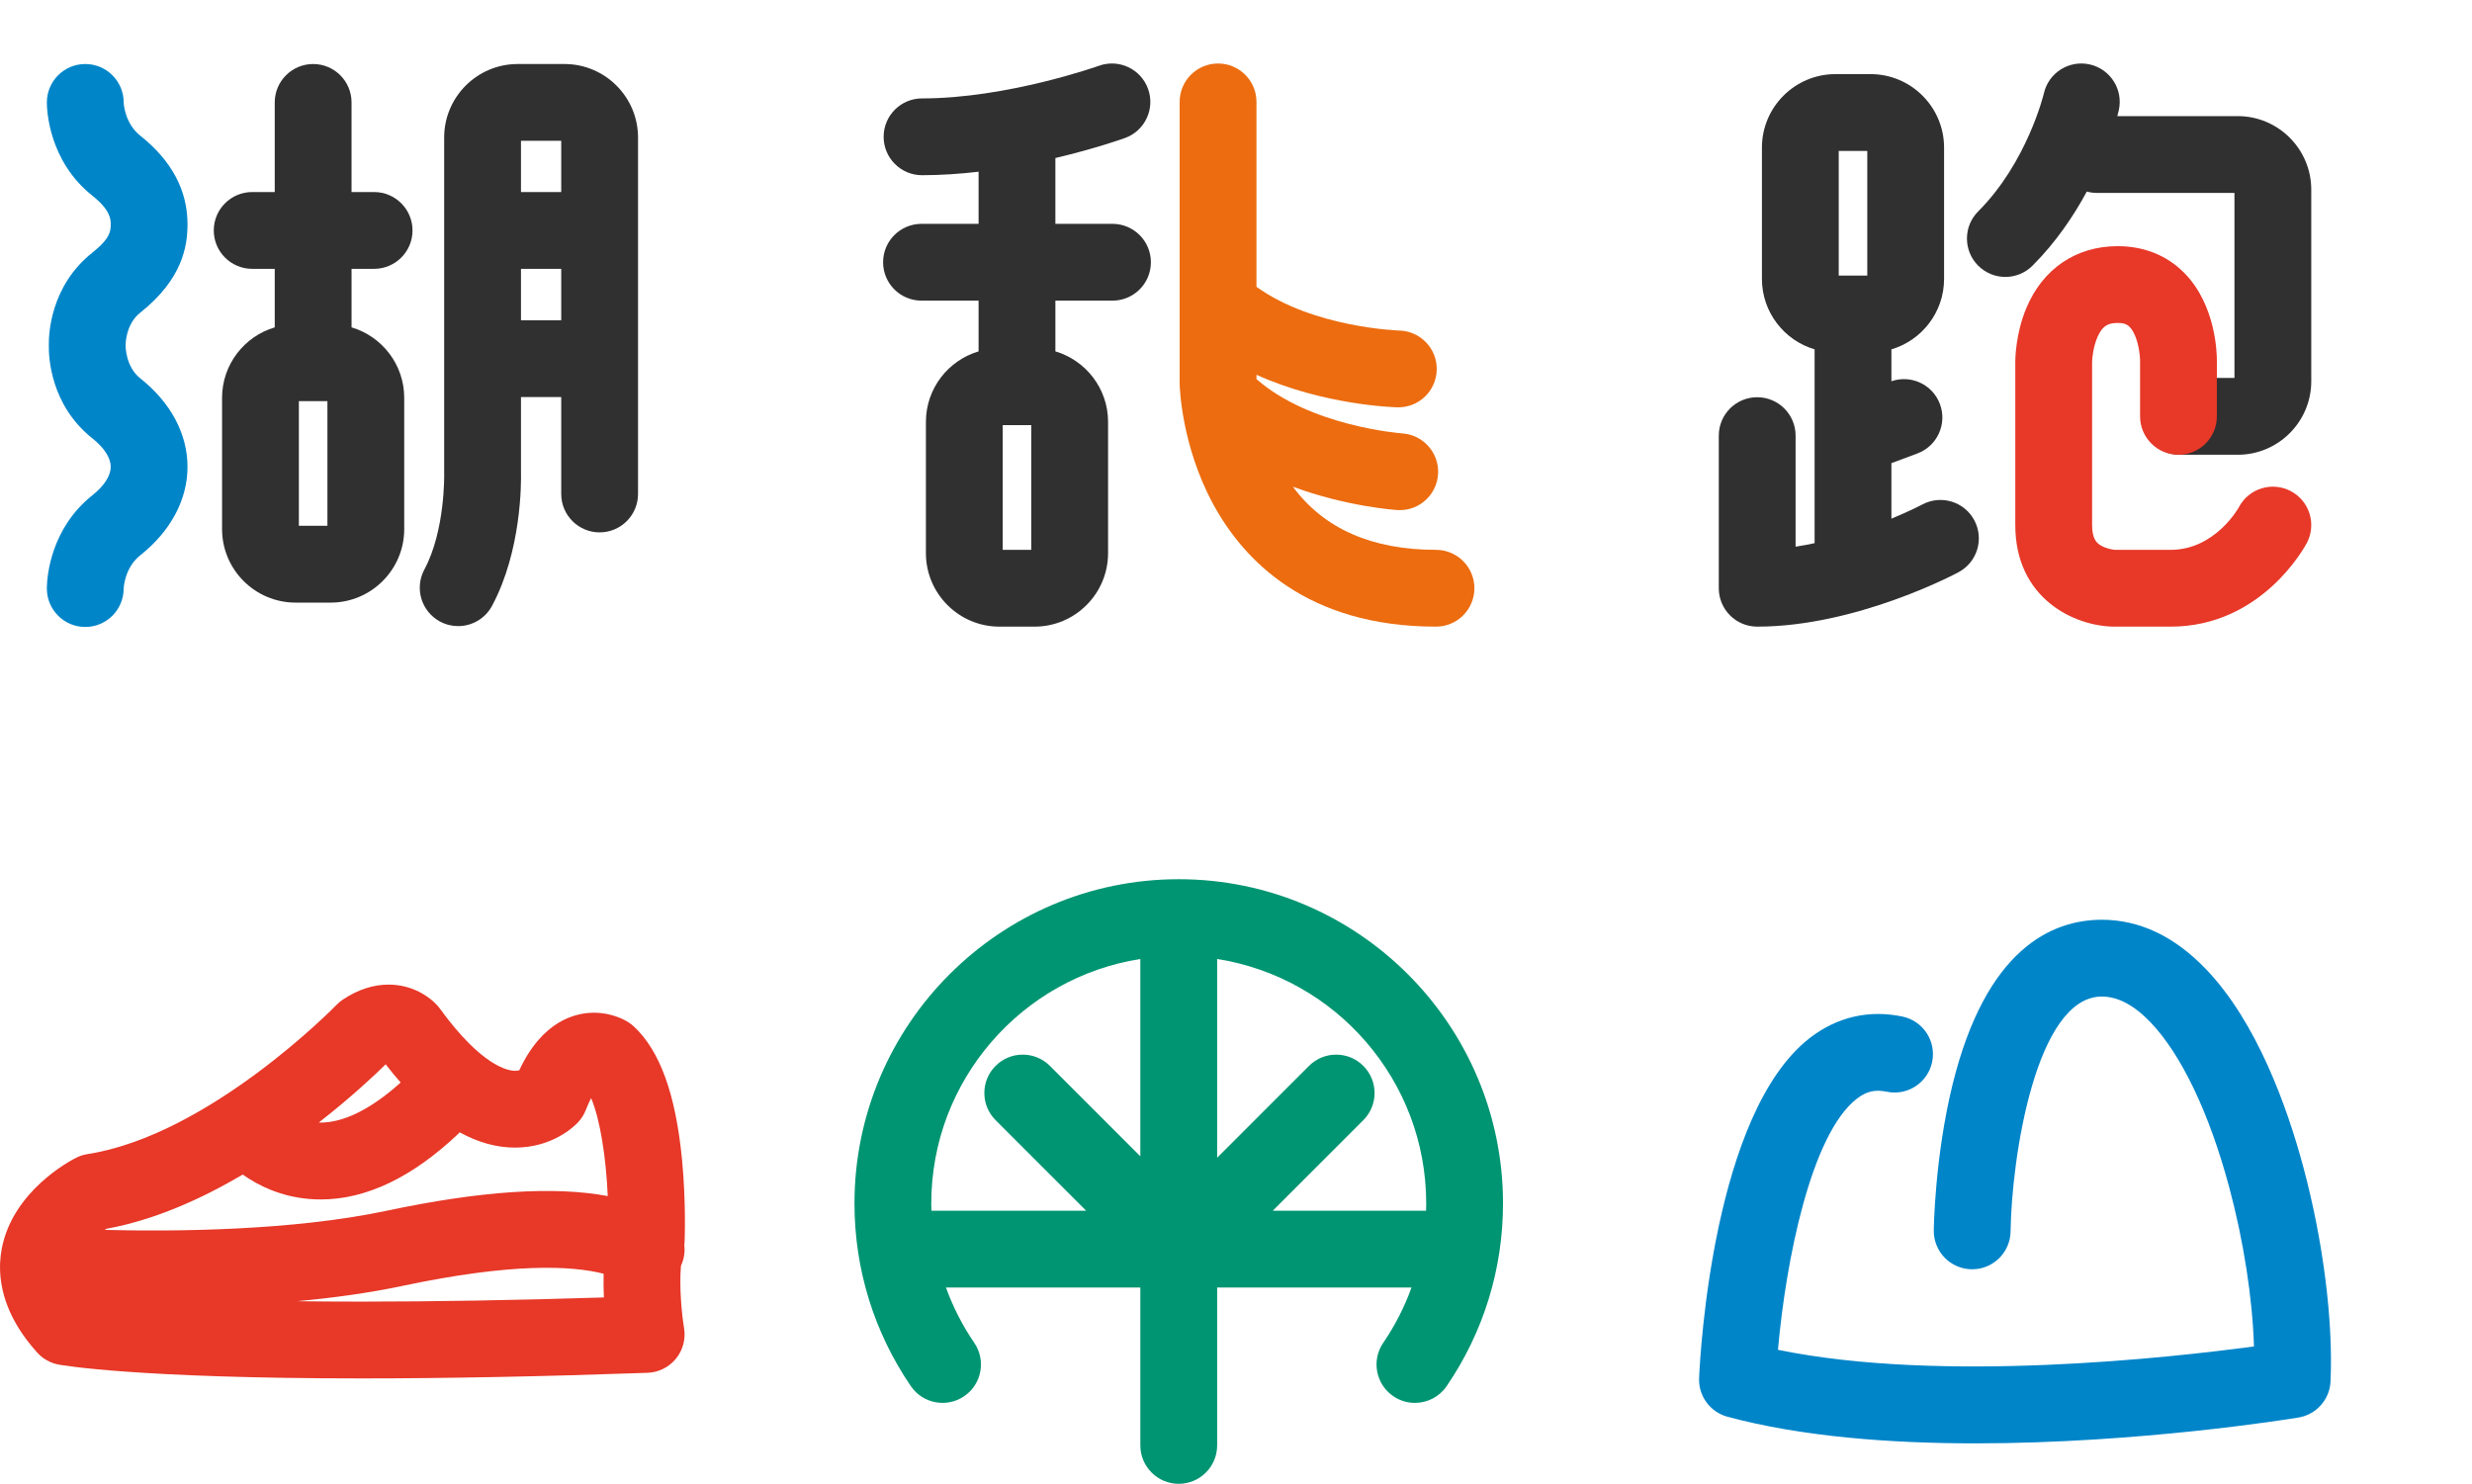 <?xml version="1.0" encoding="utf-8"?>
<!-- Generator: Adobe Illustrator 17.0.0, SVG Export Plug-In . SVG Version: 6.00 Build 0)  -->
<!DOCTYPE svg PUBLIC "-//W3C//DTD SVG 1.1//EN" "http://www.w3.org/Graphics/SVG/1.1/DTD/svg11.dtd">
<svg version="1.1" id="Layer_1" xmlns="http://www.w3.org/2000/svg" xmlns:xlink="http://www.w3.org/1999/xlink" x="0px" y="0px"
	 width="772.48px" height="463.733px" viewBox="0 0 772.48 463.733" enable-background="new 0 0 772.48 463.733"
	 xml:space="preserve">
<g>
	<path fill="#0085C9" d="M719.77,364.74c-5.122-19.054-14.549-45.242-30.374-61.799c-9.825-10.279-20.786-15.491-32.578-15.491
		c-15.555,0-36.287,8.983-46.725,51.778c-5.459,22.381-5.79,44.39-5.802,45.315c-0.082,6.624,5.219,12.058,11.843,12.144
		c0.054,0.001,0.106,0.001,0.159,0.001c6.552,0,11.906-5.27,11.996-11.84c0.313-22.994,7.933-73.398,28.528-73.398
		c4.984,0,10.107,2.716,15.229,8.074c9.616,10.061,18.333,28.331,24.546,51.446c4.537,16.883,7.291,34.791,7.757,49.826
		c-26.113,3.533-97.858,11.537-148.747,1.058c2.465-27.989,10.366-67.436,24.657-78.486c2.948-2.281,5.726-2.934,9.288-2.178
		c6.486,1.369,12.853-2.771,14.226-9.255c1.372-6.483-2.771-12.853-9.255-14.225c-10.436-2.209-20.448,0.1-28.952,6.681
		c-30.037,23.244-34.23,97.826-34.61,106.255c-0.253,5.617,3.43,10.657,8.859,12.124c23.145,6.252,50.904,8.327,77.564,8.327
		c50.965-0.001,97.905-7.585,100.861-8.071c5.595-0.922,9.781-5.634,10.037-11.299C729.135,412.788,725.953,387.747,719.77,364.74z"
		/>
	<path fill="#009572" d="M368.347,274.782c-55.874,0-101.33,45.457-101.33,101.331c0,20.489,6.091,40.234,17.615,57.101
		c3.739,5.473,11.207,6.877,16.678,3.139c5.473-3.739,6.877-11.206,3.139-16.678c-3.696-5.409-6.649-11.212-8.842-17.279h60.74
		v49.338c0,6.627,5.373,12,12,12s12-5.373,12-12v-49.338h60.741c-2.193,6.068-5.146,11.87-8.842,17.279
		c-3.738,5.472-2.334,12.938,3.139,16.678c2.07,1.415,4.427,2.093,6.759,2.093c3.83,0,7.595-1.83,9.919-5.231
		c11.524-16.866,17.615-36.611,17.615-57.101C469.678,320.239,424.221,274.782,368.347,274.782z M291.016,376.113
		c0-38.559,28.369-70.612,65.33-76.396v61.661l-28.261-28.261c-4.686-4.686-12.285-4.686-16.971,0
		c-4.687,4.687-4.687,12.284,0,16.971l28.307,28.307h-48.363C291.037,377.636,291.016,376.876,291.016,376.113z M397.722,378.396
		l28.307-28.307c4.687-4.687,4.687-12.284,0-16.971c-4.686-4.686-12.285-4.686-16.971,0l-28.711,28.711v-62.111
		c36.962,5.784,65.331,37.836,65.331,76.396c0,0.763-0.02,1.523-0.042,2.282H397.722z"/>
	<g>
		<path fill="#303030" d="M116.907,84.02c6.627,0,12-5.373,12-12s-5.373-12-12-12h-7.052V32.008c0-6.627-5.373-12-12-12
			s-12,5.373-12,12V60.02h-7.052c-6.627,0-12,5.373-12,12s5.373,12,12,12h7.052v18.288c-9.505,2.815-16.461,11.622-16.461,22.028
			v41.022c0,12.668,10.306,22.974,22.974,22.974h10.975c12.668,0,22.974-10.306,22.974-22.974v-41.022
			c0-10.406-6.956-19.212-16.461-22.028V84.02H116.907z M102.316,164.332h-8.922v-38.97h8.922V164.332z"/>
		<path fill="#303030" d="M176.406,20.008h-14.632c-12.668,0-22.974,10.306-22.974,22.974v104.716c0,0.1,0.002,0.228,0.005,0.327
			c0.004,0.176,0.364,17.762-6.197,29.974c-3.137,5.838-0.946,13.114,4.892,16.25c1.808,0.971,3.752,1.432,5.669,1.432
			c4.276,0,8.416-2.292,10.582-6.323c9.259-17.235,9.128-38.574,9.05-41.816v-23.444h12.579v30.287c0,6.627,5.373,12,12,12
			s12-5.373,12-12V42.982C199.38,30.314,189.074,20.008,176.406,20.008z M175.38,44.008V60.02h-12.579V44.008H175.38z
			 M162.801,100.097V84.02h12.579v16.077H162.801z"/>
	</g>
	<path fill="#303030" d="M347.643,69.958h-17.843V49.387c12.433-2.929,21.073-6.011,21.751-6.256
		c6.23-2.25,9.454-9.121,7.209-15.353c-2.245-6.231-9.121-9.465-15.353-7.223c-0.284,0.102-28.688,10.202-55.281,10.202
		c-6.627,0-12,5.373-12,12s5.373,12,12,12c5.951,0,11.913-0.417,17.674-1.089v16.291h-17.842c-6.627,0-12,5.373-12,12
		s5.373,12,12,12h17.842v15.861c-9.505,2.816-16.461,11.622-16.461,22.027v41.023c0,12.667,10.307,22.974,22.975,22.974h10.974
		c12.668,0,22.974-10.306,22.974-22.974v-41.023c0-10.406-6.956-19.212-16.461-22.028v-15.86h17.843c6.627,0,12-5.373,12-12
		S354.27,69.958,347.643,69.958z M322.262,171.843h-8.922v-38.97h8.922V171.843z"/>
	<path fill="#EC6C0F" d="M448.735,171.843c-20.067,0-35.067-6.64-44.71-19.728c16.697,6.163,31.649,7.227,32.619,7.289
		c0.264,0.017,0.523,0.025,0.784,0.025c6.264,0,11.527-4.864,11.949-11.204c0.439-6.603-4.562-12.316-11.164-12.77
		c-0.288-0.02-28.688-2.139-45.577-16.98v-1.347c21.01,9.504,42.888,10.143,44.073,10.17c0.093,0.002,0.185,0.003,0.276,0.003
		c6.491,0,11.818-5.181,11.979-11.704c0.164-6.616-5.072-12.115-11.688-12.292c-0.281-0.007-26.911-0.878-44.641-13.667V31.844
		c0-6.627-5.373-12-12-12s-12,5.373-12,12v87.998c0,0.085,0.001,0.17,0.003,0.255c0.017,0.772,0.517,19.122,10.474,37.469
		c9.476,17.462,29.247,38.277,69.623,38.277c6.627,0,12-5.373,12-12S455.362,171.843,448.735,171.843z"/>
	<g>
		<path fill="#303030" d="M600.727,157.661c-0.098,0.052-3.806,2.003-9.679,4.439v-17.351l8.113-3.024
			c6.21-2.314,9.367-9.225,7.053-15.435c-2.281-6.121-9.023-9.269-15.166-7.139v-9.964c9.505-2.815,16.461-11.622,16.461-22.028
			V46.137c0-12.668-10.306-22.974-22.974-22.974h-10.974c-12.668,0-22.974,10.306-22.974,22.974V87.16
			c0,10.405,6.956,19.212,16.46,22.027v60.565c-1.952,0.422-3.936,0.795-5.938,1.105v-34.711c0-6.627-5.373-12-12-12
			s-12,5.373-12,12v47.101c0,0.101,0.013,0.198,0.015,0.298c-0.002,0.1-0.015,0.198-0.015,0.298c0,6.627,5.373,12,12,12
			c30.787,0,61.632-16.321,62.93-17.016c5.838-3.125,8.034-10.384,4.917-16.226C613.84,156.76,606.572,154.551,600.727,157.661z
			 M574.589,47.163h8.921v38.97h-8.921V47.163z"/>
		<path fill="#303030" d="M699.276,36.292h-37.631c0.273-1.013,0.422-1.65,0.457-1.803c1.461-6.464-2.596-12.889-9.061-14.35
			c-6.467-1.46-12.889,2.597-14.35,9.061c-0.048,0.211-5.197,21.534-20.522,36.866c-4.686,4.688-4.684,12.286,0.004,16.971
			c2.344,2.342,5.413,3.513,8.483,3.513c3.072,0,6.145-1.172,8.487-3.517c7.374-7.378,12.896-15.604,16.964-23.162
			c0.994,0.266,2.033,0.422,3.11,0.422h43.033v57.833h-17.135c-6.627,0-12,5.373-12,12s5.373,12,12,12h18.16
			c12.668,0,22.975-10.306,22.975-22.974V59.266C722.251,46.598,711.944,36.292,699.276,36.292z"/>
	</g>
	<g>
		<path fill="#E73828" d="M678.322,195.843h-17.709c-0.067,0-0.134,0-0.201-0.001c-12.319-0.207-30.648-8.829-30.648-31.738v-51.101
			c0-0.856,0.092-8.638,3.415-16.637c5.129-12.348,15.55-19.43,28.59-19.43c8.199,0,15.388,2.886,20.788,8.345
			c9.941,10.048,10.211,25.32,10.199,27.437v17.406c0,6.627-5.373,12-12,12s-12-5.373-12-12v-17.448
			c0-0.106-0.002-0.023,0.001-0.129c-0.007-1.054-0.306-4.691-1.596-7.712c-1.541-3.611-3.279-3.898-5.393-3.898
			c-2.821,0-4.655,0.677-6.258,4.247c-1.378,3.067-1.729,6.75-1.747,7.91v51.01c0,4.718,1.755,5.782,2.698,6.353
			c1.624,0.984,3.658,1.324,4.443,1.386h17.417c13.934,0,21.23-13.178,21.301-13.311c3.077-5.871,10.33-8.133,16.199-5.057
			c5.87,3.077,8.134,10.33,5.057,16.2C720.319,170.744,706.834,195.843,678.322,195.843z"/>
	</g>
	<path fill="#0085C9" d="M43.809,118.218c-4.585-3.639-4.56-10.082-4.56-10.082l-0.002-0.406c0.007-0.058-0.013-6.369,4.562-9.999
		c13.249-10.515,14.787-20.824,14.788-27.666c0-0.003,0-0.006,0-0.008c0-10.577-4.976-19.888-14.788-27.674
		c-4.661-3.699-5.12-9.585-5.16-10.346c0-0.009,0.001-0.017,0.001-0.026c0-6.628-5.373-12.002-12.002-12.002
		c-6.628,0-12.002,5.373-12.002,12.002c0,0.043,0.006,0.085,0.006,0.127h-0.006c0,1.816,0.396,18.057,14.243,29.045
		c5.699,4.522,5.707,7.455,5.707,8.868c0,0.002,0,0.004,0,0.007c0,2.037,0,4.346-5.707,8.875
		c-13.134,10.422-13.694,25.467-13.63,29.043c-0.064,3.576,0.496,18.621,13.63,29.043c3.68,2.92,5.707,6.072,5.707,8.875
		s-2.027,5.954-5.707,8.875c-13.018,10.331-14.147,25.303-14.235,28.566h0c0,0.002,0,0.005,0,0.007
		c-0.005,0.204-0.007,0.365-0.007,0.472h0.001c0,0.043-0.002,0.086-0.002,0.129c0,6.627,5.373,12,12,12
		c6.617,0,11.982-5.356,11.998-11.969l0,0.028c0.009-0.266,0.28-6.558,5.164-10.433c9.536-7.568,14.788-17.396,14.788-27.674
		S53.345,125.785,43.809,118.218z M38.646,32.091l0,0.05h-0.003C38.644,32.125,38.646,32.108,38.646,32.091z"/>
	<path fill="#E73828" d="M213.836,389.102c0.034-0.287,0.071-0.574,0.084-0.863c0.022-0.494,0.523-12.274-0.795-25.86
		c-1.981-20.409-6.902-34.006-15.044-41.567c-0.535-0.496-1.114-0.943-1.73-1.335c-1.096-0.696-5.108-2.969-10.716-2.969
		c-5.774,0-16.122,2.44-23.368,17.99c-0.366,0.095-0.806,0.162-1.321,0.162c-2.19,0-10.351-1.396-23.417-19.346
		c-0.161-0.221-0.328-0.436-0.503-0.645c-2.815-3.36-8.386-6.951-15.579-6.951c-4.812,0-9.615,1.567-14.274,4.657
		c-0.724,0.48-1.395,1.038-1.999,1.664c-0.393,0.406-39.699,40.72-77.834,46.654c-1.241,0.193-2.444,0.58-3.565,1.146
		c-2.024,1.022-19.874,10.508-23.244,28.506c-0.237,1.267-0.411,2.654-0.484,4.142c-0.004,0.045-0.013,0.089-0.017,0.134
		c-0.032,0.432-0.037,0.86-0.023,1.283c-0.027,7.236,2.452,16.634,11.607,26.806c1.771,1.967,4.143,3.294,6.747,3.773
		c0.957,0.176,24.231,4.312,94.649,4.312c26.513,0,56.573-0.589,89.346-1.75c3.451-0.122,6.681-1.731,8.866-4.404
		c2.185-2.674,3.111-6.165,2.544-9.571c-0.776-4.66-1.513-12.954-0.976-19.471C213.771,393.514,214.094,391.267,213.836,389.102z
		 M120.521,332.635c1.556,2.014,3.116,3.9,4.678,5.682c-9.342,8.442-18.147,12.739-25.593,12.52
		C109.726,342.958,117.167,335.932,120.521,332.635z M75.853,367.09c4.888,3.454,11.892,6.906,20.923,7.635
		c1.159,0.094,2.319,0.14,3.482,0.14c14.137,0,28.588-6.904,43.009-20.563c0.14-0.132,0.262-0.275,0.393-0.412
		c5.762,3.165,11.532,4.771,17.285,4.771c11.703,0,18.471-6.603,19.708-7.927c1.059-1.132,1.888-2.458,2.442-3.905
		c0.583-1.523,1.138-2.712,1.634-3.634c2.864,6.843,4.666,18.68,5.186,30.612c-16.935-3.154-39.783-1.621-69.136,4.599
		c-29.312,6.211-65.885,6.528-88.042,5.979c0.19-0.126,0.374-0.246,0.549-0.357C48.26,381.299,62.9,374.725,75.853,367.09z
		 M113.01,406.798c-7.244,0-13.953-0.046-20.192-0.126c11.172-1.033,22.41-2.558,32.936-4.788
		c34.362-7.281,52.967-6.334,62.878-3.805c-0.069,2.558-0.029,5.068,0.079,7.413C161.172,406.359,135.759,406.798,113.01,406.798z"
		/>
</g>
</svg>
